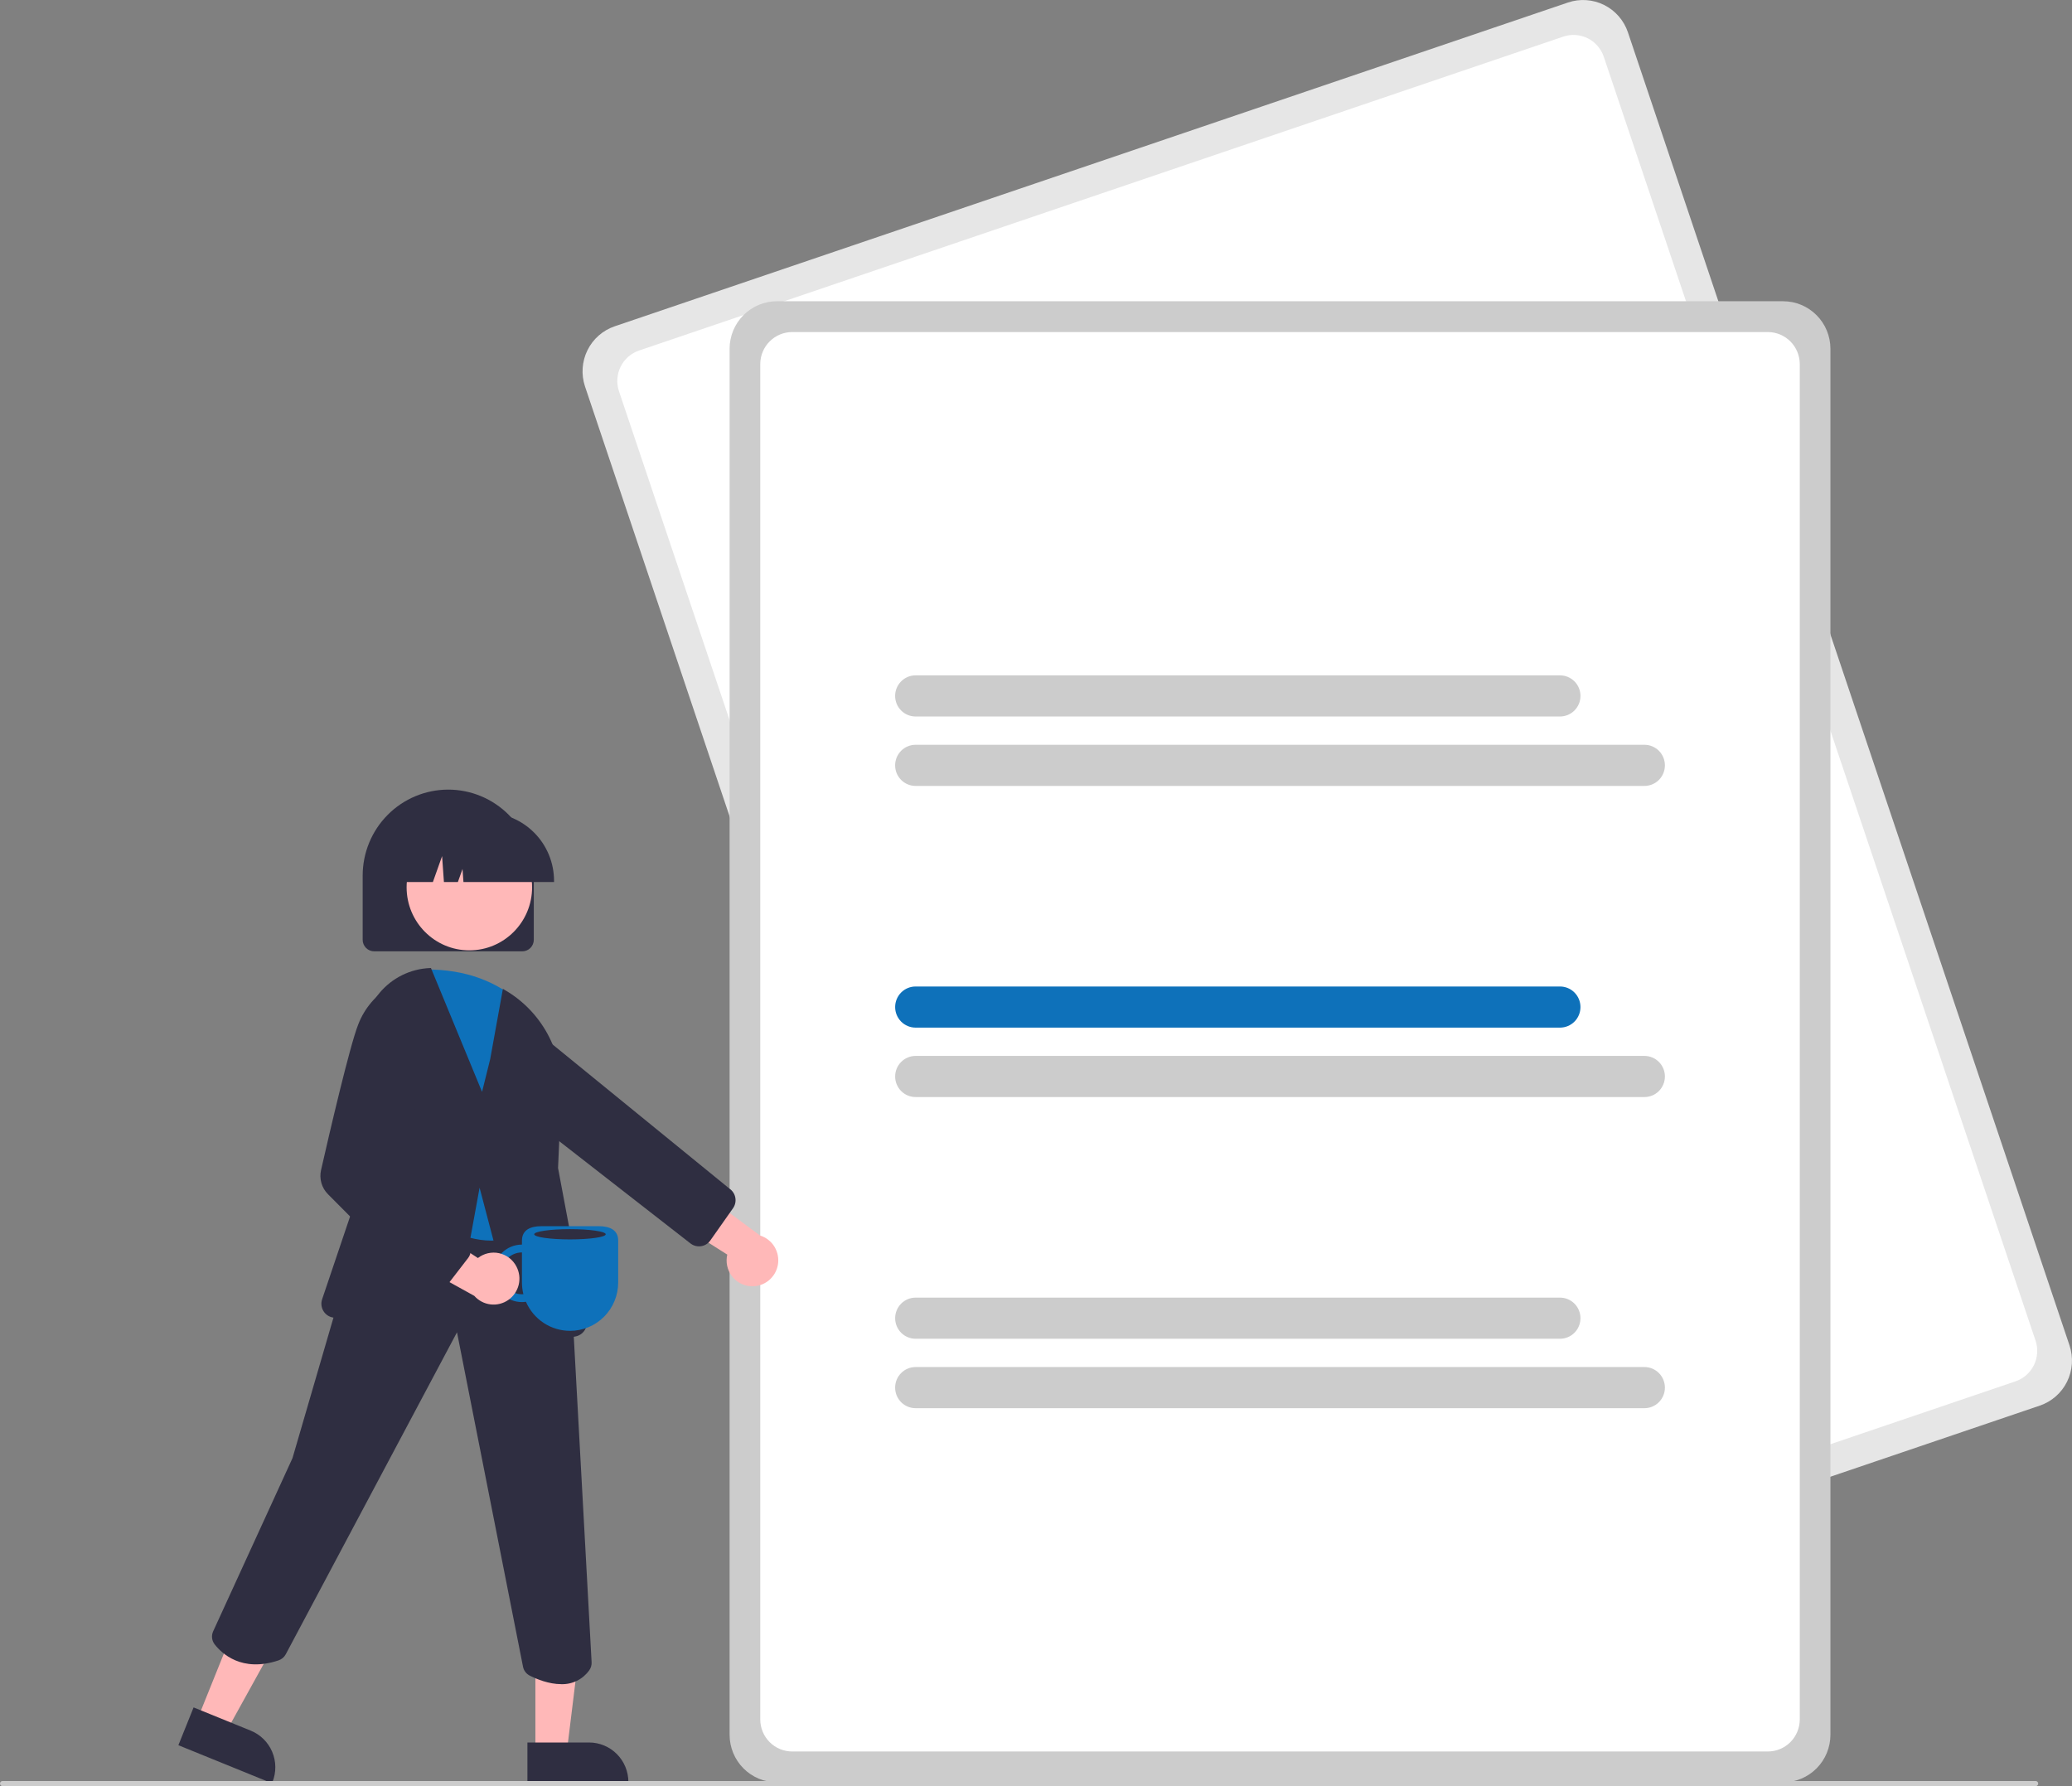 <svg width="203" height="175" viewBox="0 0 203 175" fill="none" xmlns="http://www.w3.org/2000/svg">
<rect x="0" y="0" width="203" height="175" fill="#808080" stroke="none"/>
<g clip-path="url(#clip0_20_241)">
<path d="M199.853 137.714L106.45 169.439C105.287 169.833 104.015 169.747 102.915 169.2C101.815 168.652 100.976 167.689 100.582 166.521L57.316 37.868C56.925 36.699 57.011 35.421 57.555 34.316C58.099 33.21 59.058 32.367 60.22 31.971L153.623 0.245C154.786 -0.148 156.057 -0.062 157.157 0.485C158.257 1.032 159.096 1.995 159.491 3.163L202.756 131.817C203.148 132.986 203.062 134.263 202.518 135.369C201.973 136.474 201.015 137.318 199.853 137.714V137.714Z" fill="#E6E6E6"/>
<path d="M197.468 135.338L106.91 166.097C106.124 166.363 105.266 166.305 104.522 165.935C103.779 165.566 103.212 164.915 102.946 164.125L60.642 38.331C60.377 37.541 60.435 36.678 60.803 35.931C61.171 35.184 61.818 34.614 62.603 34.346L153.162 3.587C153.948 3.321 154.806 3.38 155.55 3.749C156.293 4.119 156.86 4.77 157.126 5.559L199.43 131.353C199.695 132.143 199.637 133.006 199.269 133.753C198.901 134.5 198.254 135.07 197.468 135.338V135.338Z" fill="white"/>
<path d="M174.703 174.623H76.11C74.883 174.621 73.706 174.131 72.838 173.259C71.971 172.386 71.482 171.204 71.481 169.97V34.168C71.482 32.934 71.971 31.752 72.838 30.88C73.706 30.007 74.883 29.517 76.11 29.515H174.703C175.931 29.517 177.108 30.007 177.975 30.88C178.843 31.752 179.331 32.934 179.333 34.168V169.97C179.331 171.204 178.843 172.386 177.975 173.259C177.108 174.131 175.931 174.621 174.703 174.623V174.623Z" fill="#CCCCCC"/>
<path d="M173.202 171.605H77.612C76.782 171.604 75.987 171.273 75.401 170.683C74.815 170.094 74.485 169.295 74.484 168.461V35.677C74.485 34.843 74.815 34.044 75.401 33.455C75.987 32.866 76.782 32.534 77.612 32.533H173.202C174.031 32.534 174.826 32.866 175.413 33.455C175.999 34.044 176.329 34.843 176.33 35.677V168.461C176.329 169.295 175.999 170.094 175.413 170.683C174.826 171.273 174.031 171.604 173.202 171.605V171.605Z" fill="white"/>
<path d="M152.838 70.2H89.703C89.171 70.2 88.661 69.987 88.285 69.609C87.909 69.231 87.698 68.719 87.698 68.184C87.698 67.65 87.909 67.137 88.285 66.759C88.661 66.381 89.171 66.169 89.703 66.169H152.838C153.37 66.169 153.88 66.381 154.256 66.759C154.632 67.137 154.844 67.65 154.844 68.184C154.844 68.719 154.632 69.231 154.256 69.609C153.88 69.987 153.37 70.2 152.838 70.2Z" fill="#CCCCCC"/>
<path d="M161.111 77.002H89.703C89.44 77.002 89.179 76.95 88.936 76.849C88.692 76.747 88.471 76.599 88.285 76.412C88.099 76.225 87.951 76.002 87.85 75.758C87.75 75.513 87.698 75.251 87.698 74.987C87.698 74.722 87.75 74.46 87.85 74.215C87.951 73.971 88.099 73.749 88.285 73.561C88.471 73.374 88.692 73.226 88.936 73.125C89.179 73.023 89.44 72.971 89.703 72.971H161.111C161.642 72.971 162.153 73.183 162.529 73.561C162.905 73.939 163.116 74.452 163.116 74.987C163.116 75.521 162.905 76.034 162.529 76.412C162.153 76.79 161.642 77.002 161.111 77.002V77.002Z" fill="#CCCCCC"/>
<path d="M152.838 100.683H89.703C89.171 100.683 88.662 100.47 88.286 100.092C87.911 99.715 87.7 99.202 87.7 98.668C87.7 98.134 87.911 97.622 88.286 97.244C88.662 96.866 89.171 96.653 89.703 96.653H152.838C153.37 96.653 153.88 96.865 154.256 97.243C154.632 97.621 154.843 98.133 154.843 98.668C154.843 99.203 154.632 99.715 154.256 100.093C153.88 100.471 153.37 100.683 152.838 100.683Z" fill="#0E71BA"/>
<path d="M161.11 107.485H89.703C89.171 107.485 88.662 107.272 88.286 106.894C87.911 106.516 87.7 106.004 87.7 105.47C87.7 104.936 87.911 104.424 88.286 104.046C88.662 103.668 89.171 103.455 89.703 103.455H161.11C161.642 103.455 162.152 103.667 162.528 104.045C162.904 104.423 163.116 104.935 163.116 105.47C163.116 106.005 162.904 106.517 162.528 106.895C162.152 107.273 161.642 107.485 161.11 107.485V107.485Z" fill="#CCCCCC"/>
<path d="M152.838 131.167H89.703C89.171 131.166 88.662 130.954 88.286 130.576C87.911 130.198 87.7 129.686 87.7 129.151C87.7 128.617 87.911 128.105 88.286 127.727C88.662 127.349 89.171 127.137 89.703 127.136H152.838C153.37 127.136 153.88 127.348 154.256 127.726C154.632 128.104 154.843 128.617 154.843 129.151C154.843 129.686 154.632 130.199 154.256 130.577C153.88 130.955 153.37 131.167 152.838 131.167Z" fill="#CCCCCC"/>
<path d="M161.111 137.969H89.703C89.171 137.969 88.661 137.757 88.285 137.379C87.909 137.001 87.698 136.488 87.698 135.954C87.698 135.419 87.909 134.907 88.285 134.529C88.661 134.151 89.171 133.938 89.703 133.938H161.111C161.642 133.938 162.153 134.151 162.529 134.529C162.905 134.907 163.116 135.419 163.116 135.954C163.116 136.488 162.905 137.001 162.529 137.379C162.153 137.757 161.642 137.969 161.111 137.969V137.969Z" fill="#CCCCCC"/>
<path d="M51.172 93.208H36.658C36.359 93.207 36.073 93.088 35.862 92.876C35.651 92.664 35.532 92.376 35.532 92.076V85.789C35.532 83.554 36.415 81.412 37.987 79.832C39.559 78.252 41.691 77.364 43.915 77.364C46.138 77.364 48.27 78.252 49.842 79.832C51.414 81.412 52.298 83.554 52.298 85.789V92.076C52.297 92.376 52.178 92.664 51.967 92.876C51.756 93.088 51.47 93.207 51.172 93.208Z" fill="#2F2E41"/>
<path d="M73.572 126.019C73.205 126 72.846 125.9 72.521 125.726C72.197 125.553 71.913 125.31 71.692 125.014C71.471 124.719 71.317 124.378 71.241 124.017C71.165 123.655 71.169 123.281 71.252 122.921L63.689 118.126L67.922 116.2L74.456 121.048C75.048 121.229 75.554 121.622 75.878 122.153C76.201 122.684 76.32 123.316 76.211 123.928C76.102 124.541 75.773 125.092 75.287 125.478C74.8 125.863 74.19 126.056 73.572 126.019V126.019Z" fill="#FFB8B8"/>
<path d="M68.353 122.108C68.096 122.084 67.851 121.986 67.647 121.827L46.84 105.618L44.157 100.823C43.898 100.362 43.781 99.833 43.823 99.305C43.864 98.776 44.062 98.273 44.39 97.858V97.858C44.617 97.57 44.901 97.332 45.224 97.159C45.547 96.986 45.902 96.882 46.267 96.853C46.631 96.825 46.998 96.872 47.344 96.993C47.69 97.114 48.007 97.305 48.275 97.554L71.467 116.458C71.617 116.56 71.746 116.691 71.844 116.844C71.944 116.996 72.011 117.167 72.043 117.346C72.076 117.525 72.072 117.709 72.033 117.886C71.994 118.064 71.92 118.232 71.815 118.38L69.592 121.536C69.486 121.687 69.351 121.815 69.194 121.912C69.038 122.008 68.863 122.072 68.681 122.098C68.573 122.115 68.462 122.118 68.353 122.108V122.108Z" fill="#2F2E41"/>
<path d="M19.317 168.514L22.161 169.671L27.953 159.197L23.755 157.49L19.317 168.514Z" fill="#FFB8B8"/>
<path d="M18.967 167.286L24.568 169.564L24.568 169.564C25.037 169.754 25.463 170.036 25.824 170.392C26.184 170.749 26.471 171.173 26.669 171.641C26.866 172.109 26.97 172.611 26.974 173.119C26.978 173.627 26.882 174.131 26.693 174.602L26.646 174.719L17.476 170.99L18.967 167.286Z" fill="#2F2E41"/>
<path d="M52.454 171.73L55.522 171.73L56.982 159.838L52.454 159.838L52.454 171.73Z" fill="#FFB8B8"/>
<path d="M51.672 170.723L57.714 170.723H57.714C58.219 170.723 58.72 170.823 59.187 171.018C59.654 171.212 60.079 171.497 60.436 171.856C60.794 172.216 61.078 172.642 61.271 173.112C61.465 173.581 61.564 174.084 61.564 174.593V174.718L51.672 174.719L51.672 170.723Z" fill="#2F2E41"/>
<path d="M54.982 165.007C53.763 165.007 52.568 164.508 51.909 164.176C51.738 164.091 51.589 163.967 51.473 163.815C51.357 163.663 51.278 163.486 51.241 163.298L44.774 130.533L27.998 162.077C27.848 162.361 27.594 162.576 27.29 162.677C23.677 163.89 21.707 161.981 21.027 161.104C20.889 160.925 20.802 160.71 20.778 160.484C20.753 160.258 20.791 160.029 20.887 159.824L28.657 142.861L33.355 126.747L38.103 114.955L38.207 114.966L54.085 116.646L56.016 127.318L57.961 162.851C57.978 163.134 57.898 163.415 57.733 163.646C57.422 164.084 57.008 164.437 56.528 164.675C56.048 164.912 55.517 165.026 54.982 165.007V165.007Z" fill="#2F2E41"/>
<path d="M45.983 93.112C49.378 93.112 52.13 90.347 52.13 86.935C52.13 83.524 49.378 80.758 45.983 80.758C42.589 80.758 39.837 83.524 39.837 86.935C39.837 90.347 42.589 93.112 45.983 93.112Z" fill="#FFB8B8"/>
<path d="M48.121 121.551C45.445 121.551 42.135 119.978 38.246 116.851L38.18 116.798L40.929 95.003L41.057 94.998C44.989 94.856 48.189 95.859 50.839 98.073L50.861 98.097L53.009 100.873L53.01 100.923L53.313 117.971L53.306 117.995C53.021 118.775 52.562 119.479 51.964 120.053C51.366 120.627 50.645 121.055 49.856 121.304C49.293 121.472 48.708 121.555 48.121 121.551V121.551Z" fill="#0E71BA"/>
<path d="M52.078 131.741C51.778 131.74 51.486 131.64 51.248 131.456C51.01 131.272 50.839 131.014 50.761 130.722L46.987 116.365L44.597 129.445C44.534 129.792 44.34 130.102 44.055 130.308C43.771 130.515 43.418 130.602 43.07 130.553L32.66 129.093C32.462 129.065 32.272 128.994 32.104 128.884C31.936 128.774 31.795 128.628 31.69 128.456C31.585 128.285 31.518 128.092 31.496 127.892C31.473 127.692 31.495 127.49 31.559 127.299L36.825 111.702L35.646 102.563C35.525 101.622 35.6 100.666 35.866 99.755C36.132 98.845 36.583 98 37.192 97.275C37.8 96.549 38.552 95.958 39.399 95.54C40.247 95.122 41.172 94.886 42.115 94.846L42.221 94.842L47.228 106.978L48.024 103.777L49.27 96.886L49.456 96.995C51.216 98.014 52.663 99.5 53.639 101.29C54.614 103.08 55.082 105.105 54.99 107.144L54.674 114.442L57.472 129.343C57.538 129.699 57.461 130.066 57.258 130.366C57.056 130.665 56.743 130.872 56.389 130.94L52.332 131.716C52.248 131.733 52.163 131.741 52.078 131.741Z" fill="#2F2E41"/>
<path d="M54.281 86.418H45.406L45.315 85.137L44.86 86.418H43.493L43.313 83.88L42.411 86.418H39.767V86.292C39.769 84.525 40.468 82.831 41.712 81.582C42.955 80.332 44.64 79.629 46.398 79.627H47.65C49.408 79.629 51.093 80.332 52.336 81.582C53.58 82.831 54.279 84.525 54.281 86.292V86.418Z" fill="#2F2E41"/>
<path d="M199.438 175H0.25C0.184 175 0.12 174.974 0.073 174.926C0.026 174.879 0 174.815 0 174.749C0 174.682 0.026 174.618 0.073 174.571C0.12 174.524 0.184 174.497 0.25 174.497H199.438C199.505 174.497 199.568 174.524 199.615 174.571C199.662 174.618 199.689 174.682 199.689 174.749C199.689 174.815 199.662 174.879 199.615 174.926C199.568 174.974 199.505 175 199.438 175Z" fill="#CCCCCC"/>
<path d="M48.334 124.757C48.334 125.16 48.419 125.559 48.586 125.926C48.752 126.293 48.995 126.62 49.298 126.885C49.601 127.149 49.957 127.345 50.342 127.459C50.727 127.573 51.132 127.603 51.529 127.546C51.896 128.392 52.5 129.111 53.268 129.617C54.036 130.122 54.934 130.391 55.852 130.391V130.391C56.471 130.391 57.084 130.269 57.656 130.031C58.228 129.793 58.747 129.444 59.185 129.004C59.623 128.564 59.97 128.041 60.207 127.467C60.444 126.892 60.566 126.276 60.566 125.653V121.548C60.566 120.492 59.714 120.138 58.662 120.138H53.041C51.989 120.138 51.137 120.492 51.137 121.548V121.94C50.394 121.941 49.681 122.238 49.156 122.766C48.63 123.294 48.335 124.01 48.334 124.757V124.757ZM49.099 124.757C49.099 124.214 49.314 123.693 49.696 123.309C50.078 122.925 50.597 122.709 51.137 122.708V125.653C51.137 126.04 51.184 126.424 51.277 126.799C51.23 126.802 51.184 126.806 51.137 126.806C50.597 126.805 50.078 126.589 49.696 126.205C49.314 125.821 49.099 125.3 49.099 124.757H49.099Z" fill="#0E71BA"/>
<path d="M50.592 124.08C50.421 123.752 50.18 123.467 49.888 123.243C49.595 123.019 49.257 122.862 48.897 122.784C48.538 122.705 48.166 122.707 47.807 122.789C47.448 122.871 47.111 123.031 46.821 123.257L39.326 118.356L39.354 123.026L46.468 126.964C46.879 127.43 47.446 127.727 48.061 127.801C48.676 127.874 49.296 127.718 49.804 127.363C50.313 127.007 50.674 126.477 50.819 125.872C50.964 125.266 50.883 124.629 50.592 124.08H50.592Z" fill="#FFB8B8"/>
<path d="M42.475 126.93C42.177 126.93 41.89 126.811 41.679 126.599L32.135 117.007C31.83 116.702 31.608 116.325 31.489 115.91C31.37 115.494 31.358 115.056 31.455 114.635C32.272 111.045 34.263 102.469 35.103 100.357C35.717 98.769 36.852 97.44 38.321 96.59L38.359 96.571L41.38 97.132L41.647 106.499L37.997 114.359L45.758 121.722C45.962 121.914 46.087 122.176 46.109 122.457C46.13 122.737 46.047 123.016 45.875 123.238L43.365 126.492C43.268 126.619 43.144 126.723 43.003 126.798C42.861 126.874 42.706 126.918 42.546 126.928C42.523 126.929 42.499 126.93 42.475 126.93Z" fill="#2F2E41"/>
<path d="M55.841 121.433C57.776 121.433 59.344 121.208 59.344 120.93C59.344 120.653 57.776 120.427 55.841 120.427C53.906 120.427 52.338 120.653 52.338 120.93C52.338 121.208 53.906 121.433 55.841 121.433Z" fill="#2F2E41"/>
</g>
<defs>
<clipPath id="clip0_20_241">
<rect width="203" height="175" fill="white"/>
</clipPath>
</defs>
</svg>

